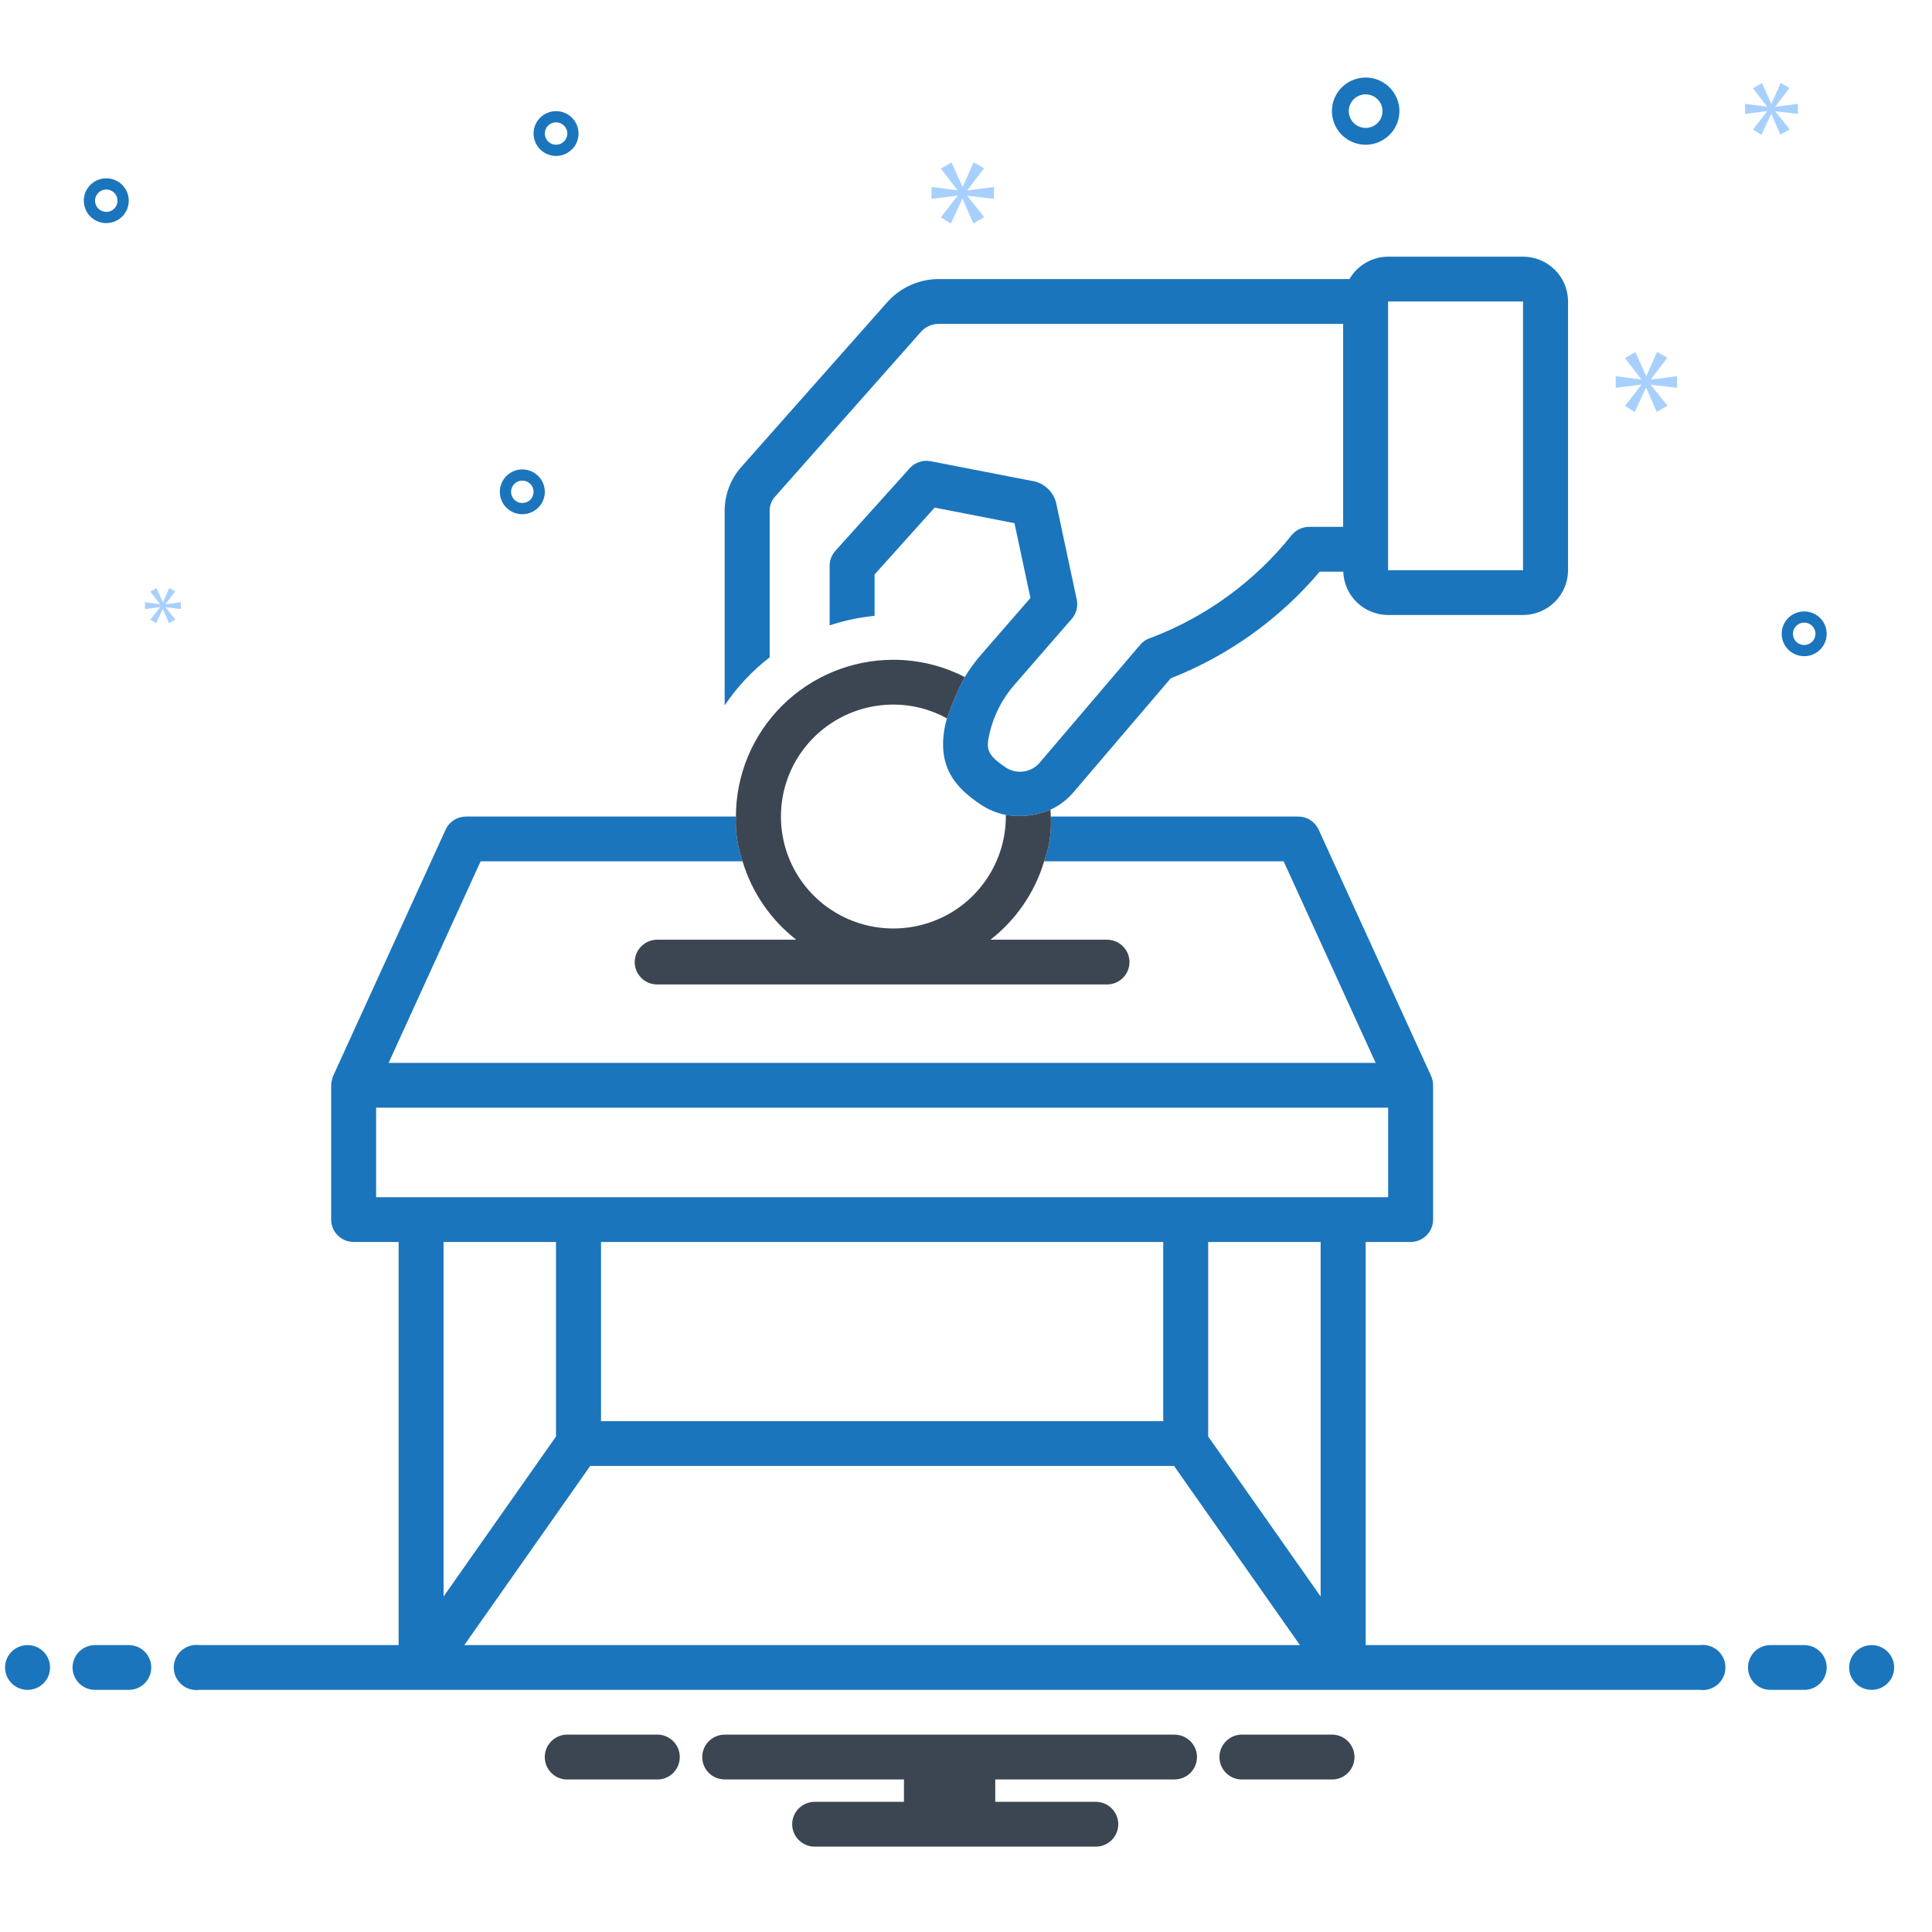 <svg width="34" height="34" viewBox="0 0 34 34" fill="none" xmlns="http://www.w3.org/2000/svg">
<g id="charity 1" clip-path="url(#clip0_527_923)">
<path id="Vector" d="M24.033 2.547C24.151 2.547 24.265 2.512 24.363 2.447C24.461 2.382 24.537 2.29 24.582 2.182C24.627 2.074 24.639 1.955 24.616 1.841C24.593 1.726 24.536 1.621 24.453 1.538C24.37 1.455 24.264 1.399 24.149 1.376C24.034 1.353 23.915 1.365 23.806 1.41C23.698 1.454 23.605 1.53 23.54 1.627C23.474 1.725 23.44 1.839 23.44 1.956C23.44 2.113 23.502 2.263 23.614 2.374C23.725 2.485 23.876 2.547 24.033 2.547ZM24.033 1.66C24.092 1.66 24.149 1.678 24.198 1.71C24.247 1.743 24.285 1.789 24.308 1.843C24.33 1.897 24.336 1.956 24.324 2.014C24.313 2.071 24.285 2.124 24.243 2.165C24.202 2.206 24.149 2.234 24.091 2.246C24.034 2.257 23.974 2.251 23.92 2.229C23.866 2.207 23.819 2.169 23.787 2.12C23.754 2.071 23.736 2.014 23.736 1.956C23.736 1.878 23.768 1.802 23.823 1.747C23.879 1.692 23.955 1.66 24.033 1.66ZM9.192 8.261C9.114 8.261 9.037 8.284 8.972 8.328C8.907 8.371 8.856 8.433 8.826 8.505C8.796 8.577 8.789 8.656 8.804 8.732C8.819 8.809 8.857 8.879 8.912 8.934C8.968 8.989 9.038 9.027 9.115 9.042C9.192 9.057 9.271 9.049 9.344 9.019C9.416 8.99 9.478 8.939 9.521 8.874C9.565 8.81 9.588 8.733 9.588 8.655C9.588 8.551 9.546 8.451 9.472 8.377C9.398 8.303 9.297 8.261 9.192 8.261ZM9.192 8.852C9.153 8.852 9.115 8.841 9.082 8.819C9.05 8.798 9.024 8.767 9.009 8.731C8.994 8.695 8.99 8.655 8.998 8.617C9.006 8.579 9.024 8.544 9.052 8.516C9.08 8.489 9.115 8.47 9.153 8.462C9.192 8.455 9.232 8.458 9.268 8.473C9.304 8.488 9.335 8.514 9.357 8.546C9.378 8.578 9.39 8.616 9.39 8.655C9.39 8.708 9.369 8.758 9.332 8.795C9.295 8.832 9.245 8.852 9.192 8.852ZM9.786 1.956C9.707 1.956 9.631 1.979 9.566 2.022C9.501 2.066 9.45 2.127 9.42 2.199C9.39 2.271 9.382 2.35 9.398 2.427C9.413 2.503 9.451 2.574 9.506 2.629C9.561 2.684 9.632 2.721 9.709 2.736C9.785 2.752 9.865 2.744 9.937 2.714C10.009 2.684 10.071 2.634 10.115 2.569C10.158 2.504 10.181 2.428 10.181 2.35C10.181 2.245 10.14 2.145 10.065 2.071C9.991 1.998 9.891 1.956 9.786 1.956ZM9.786 2.547C9.747 2.547 9.708 2.535 9.676 2.514C9.643 2.492 9.618 2.461 9.603 2.425C9.588 2.389 9.584 2.35 9.592 2.312C9.599 2.273 9.618 2.238 9.646 2.211C9.673 2.183 9.709 2.164 9.747 2.157C9.785 2.149 9.825 2.153 9.861 2.168C9.898 2.183 9.928 2.208 9.95 2.24C9.972 2.273 9.984 2.311 9.984 2.35C9.984 2.402 9.963 2.452 9.926 2.489C9.888 2.526 9.838 2.547 9.786 2.547ZM31.751 10.76C31.672 10.76 31.596 10.783 31.531 10.826C31.466 10.87 31.415 10.931 31.385 11.003C31.355 11.075 31.347 11.154 31.363 11.231C31.378 11.307 31.416 11.377 31.471 11.433C31.526 11.488 31.597 11.525 31.674 11.54C31.75 11.556 31.83 11.548 31.902 11.518C31.974 11.488 32.036 11.438 32.08 11.373C32.123 11.308 32.147 11.232 32.147 11.154C32.146 11.049 32.105 10.949 32.031 10.875C31.956 10.802 31.856 10.76 31.751 10.76ZM31.751 11.351C31.712 11.351 31.673 11.339 31.641 11.318C31.608 11.296 31.583 11.265 31.568 11.229C31.553 11.193 31.549 11.154 31.557 11.116C31.564 11.077 31.583 11.042 31.611 11.015C31.639 10.987 31.674 10.968 31.712 10.961C31.75 10.953 31.79 10.957 31.826 10.972C31.863 10.987 31.893 11.012 31.915 11.044C31.937 11.077 31.949 11.115 31.949 11.154C31.949 11.206 31.928 11.256 31.891 11.293C31.854 11.33 31.803 11.351 31.751 11.351ZM2.266 3.532C2.266 3.454 2.243 3.378 2.199 3.313C2.156 3.248 2.094 3.198 2.022 3.168C1.95 3.138 1.87 3.131 1.793 3.146C1.716 3.161 1.646 3.198 1.591 3.254C1.535 3.309 1.497 3.379 1.482 3.455C1.467 3.532 1.475 3.611 1.505 3.683C1.535 3.755 1.585 3.817 1.651 3.86C1.716 3.903 1.792 3.926 1.87 3.926C1.975 3.926 2.076 3.885 2.15 3.811C2.224 3.737 2.266 3.637 2.266 3.532ZM1.672 3.532C1.672 3.493 1.684 3.455 1.706 3.423C1.728 3.39 1.758 3.365 1.795 3.35C1.831 3.335 1.871 3.331 1.909 3.339C1.947 3.347 1.983 3.365 2.01 3.393C2.038 3.42 2.057 3.456 2.064 3.494C2.072 3.532 2.068 3.572 2.053 3.608C2.038 3.644 2.013 3.674 1.98 3.696C1.948 3.718 1.91 3.729 1.87 3.729C1.818 3.729 1.768 3.708 1.731 3.672C1.693 3.635 1.673 3.584 1.672 3.532Z" fill="#1B75BC"/>
<path id="Vector_2" d="M17.024 3.346L17.319 2.961L17.133 2.856L16.944 3.287H16.938L16.746 2.859L16.557 2.967L16.848 3.343V3.349L16.393 3.29V3.5L16.851 3.442V3.448L16.557 3.824L16.733 3.935L16.935 3.5H16.941L17.127 3.932L17.322 3.821L17.024 3.451V3.445L17.492 3.5V3.29L17.024 3.352V3.346ZM2.815 10.689L2.646 10.905L2.747 10.969L2.863 10.719H2.867L2.974 10.967L3.086 10.904L2.915 10.69V10.687L3.184 10.719V10.598L2.915 10.634V10.63L3.084 10.408L2.978 10.348L2.869 10.596H2.865L2.755 10.35L2.646 10.412L2.813 10.628V10.632L2.551 10.598V10.719L2.815 10.685V10.689ZM29.513 6.825V6.62L29.054 6.68V6.674L29.343 6.296L29.16 6.193L28.975 6.617H28.969L28.781 6.196L28.596 6.302L28.881 6.671V6.677L28.434 6.62V6.825L28.884 6.768V6.774L28.596 7.143L28.768 7.252L28.966 6.825H28.972L29.154 7.249L29.346 7.14L29.054 6.777V6.771L29.513 6.825ZM31.244 1.874L31.493 1.548L31.336 1.459L31.176 1.825H31.171L31.009 1.462L30.849 1.553L31.095 1.872V1.877L30.71 1.827V2.005L31.098 1.955V1.96L30.849 2.279L30.998 2.373L31.169 2.005H31.174L31.331 2.37L31.496 2.276L31.244 1.963V1.958L31.64 2.005V1.827L31.244 1.879V1.874Z" fill="#A8D0FF"/>
<path id="Vector_3" d="M0.485 29.739C0.704 29.739 0.881 29.563 0.881 29.345C0.881 29.127 0.704 28.951 0.485 28.951C0.267 28.951 0.089 29.127 0.089 29.345C0.089 29.563 0.267 29.739 0.485 29.739Z" fill="#1B75BC"/>
<path id="Vector_4" d="M2.266 28.951H1.673C1.568 28.951 1.467 28.992 1.393 29.066C1.319 29.14 1.277 29.241 1.277 29.345C1.277 29.45 1.319 29.55 1.393 29.624C1.467 29.698 1.568 29.739 1.673 29.739H2.266C2.371 29.739 2.472 29.698 2.546 29.624C2.62 29.55 2.662 29.45 2.662 29.345C2.662 29.241 2.62 29.14 2.546 29.066C2.472 28.992 2.371 28.951 2.266 28.951ZM31.751 28.951H31.157C31.052 28.951 30.952 28.992 30.877 29.066C30.803 29.14 30.762 29.241 30.762 29.345C30.762 29.45 30.803 29.55 30.877 29.624C30.952 29.698 31.052 29.739 31.157 29.739H31.751C31.856 29.739 31.956 29.698 32.031 29.624C32.105 29.55 32.147 29.45 32.147 29.345C32.147 29.241 32.105 29.14 32.031 29.066C31.956 28.992 31.856 28.951 31.751 28.951Z" fill="#1B75BC"/>
<path id="Vector_5" d="M32.938 29.739C33.156 29.739 33.334 29.563 33.334 29.345C33.334 29.127 33.156 28.951 32.938 28.951C32.719 28.951 32.542 29.127 32.542 29.345C32.542 29.563 32.719 29.739 32.938 29.739Z" fill="#1B75BC"/>
<path id="Vector_6" d="M23.47 30.527H21.826C21.727 30.535 21.633 30.58 21.566 30.653C21.498 30.726 21.46 30.822 21.46 30.921C21.46 31.021 21.498 31.117 21.566 31.19C21.633 31.263 21.727 31.308 21.826 31.315H23.47C23.57 31.308 23.663 31.263 23.731 31.19C23.799 31.117 23.837 31.021 23.837 30.921C23.837 30.822 23.799 30.726 23.731 30.653C23.663 30.58 23.57 30.535 23.47 30.527ZM11.597 30.527H9.953C9.854 30.535 9.76 30.58 9.693 30.653C9.625 30.726 9.587 30.822 9.587 30.921C9.587 31.021 9.625 31.117 9.693 31.19C9.76 31.263 9.854 31.308 9.953 31.315H11.597C11.697 31.308 11.79 31.263 11.858 31.19C11.926 31.117 11.963 31.021 11.963 30.921C11.963 30.822 11.926 30.726 11.858 30.653C11.79 30.58 11.697 30.535 11.597 30.527ZM20.669 30.527H12.754C12.649 30.527 12.548 30.569 12.474 30.642C12.4 30.716 12.358 30.817 12.358 30.921C12.358 31.026 12.4 31.126 12.474 31.2C12.548 31.274 12.649 31.315 12.754 31.315H15.908V31.709H14.337C14.232 31.709 14.132 31.751 14.057 31.825C13.983 31.899 13.941 31.999 13.941 32.103C13.941 32.208 13.983 32.308 14.057 32.382C14.132 32.456 14.232 32.498 14.337 32.498H19.284C19.389 32.498 19.49 32.456 19.564 32.382C19.638 32.308 19.68 32.208 19.68 32.103C19.68 31.999 19.638 31.899 19.564 31.825C19.49 31.751 19.389 31.709 19.284 31.709H17.515V31.315H20.669C20.774 31.315 20.875 31.274 20.949 31.2C21.023 31.126 21.065 31.026 21.065 30.921C21.065 30.817 21.023 30.716 20.949 30.642C20.875 30.569 20.774 30.527 20.669 30.527Z" fill="#3C4652"/>
<path id="Vector_7" d="M29.914 28.951H24.033V21.857H24.824C24.929 21.857 25.03 21.815 25.104 21.741C25.178 21.668 25.22 21.568 25.22 21.463V19.099C25.22 19.042 25.208 18.986 25.185 18.935L23.206 14.6C23.174 14.531 23.123 14.473 23.06 14.432C22.996 14.391 22.922 14.37 22.846 14.37H18.492C18.507 14.637 18.467 14.905 18.375 15.158H22.59L24.209 18.705H6.839L8.458 15.158H13.068C12.979 14.905 12.939 14.637 12.951 14.37H8.202C8.126 14.37 8.052 14.391 7.988 14.432C7.924 14.473 7.874 14.531 7.842 14.6C7.842 14.6 5.863 18.935 5.861 18.939C5.842 18.99 5.831 19.044 5.828 19.099V21.463C5.828 21.568 5.87 21.668 5.944 21.741C6.018 21.815 6.119 21.857 6.223 21.857H7.015V28.951H3.508C3.452 28.944 3.395 28.948 3.341 28.965C3.286 28.981 3.236 29.009 3.193 29.046C3.151 29.084 3.117 29.13 3.093 29.181C3.07 29.233 3.058 29.288 3.058 29.345C3.058 29.401 3.07 29.457 3.093 29.509C3.117 29.56 3.151 29.606 3.193 29.644C3.236 29.681 3.286 29.709 3.341 29.725C3.395 29.742 3.452 29.746 3.508 29.739H29.914C29.97 29.746 30.027 29.742 30.082 29.725C30.136 29.709 30.186 29.681 30.229 29.644C30.272 29.606 30.306 29.56 30.329 29.509C30.353 29.457 30.365 29.401 30.365 29.345C30.365 29.288 30.353 29.233 30.329 29.181C30.306 29.13 30.272 29.084 30.229 29.046C30.186 29.009 30.136 28.981 30.082 28.965C30.027 28.948 29.97 28.944 29.914 28.951ZM6.619 21.069V19.493H24.429V21.069H6.619ZM20.471 21.857V25.01H10.577V21.857H20.471ZM7.806 21.857H9.785V25.28L7.806 28.096V21.857ZM8.171 28.951L10.387 25.798H20.661L22.877 28.951H8.171ZM23.241 28.096L21.262 25.28V21.857H23.241V28.096Z" fill="#1B75BC"/>
<path id="Vector_8" d="M26.803 4.517H24.428C24.29 4.518 24.155 4.554 24.035 4.624C23.916 4.693 23.817 4.792 23.748 4.911H16.523C16.351 4.911 16.182 4.947 16.025 5.017C15.868 5.087 15.729 5.189 15.615 5.317L13.044 8.22C12.857 8.431 12.754 8.703 12.753 8.984V12.413C12.97 12.091 13.237 11.805 13.545 11.568V8.984C13.545 8.895 13.579 8.809 13.638 8.742L16.209 5.838C16.248 5.794 16.297 5.759 16.351 5.735C16.405 5.711 16.464 5.699 16.523 5.7H23.637V9.272H23.037C22.978 9.272 22.92 9.286 22.866 9.311C22.813 9.337 22.766 9.374 22.729 9.42C22.081 10.232 21.226 10.855 20.253 11.225C20.181 11.246 20.116 11.288 20.067 11.345L18.288 13.432C18.215 13.513 18.114 13.565 18.005 13.578C17.896 13.591 17.785 13.565 17.695 13.503C17.37 13.282 17.35 13.187 17.414 12.905C17.491 12.578 17.649 12.275 17.875 12.025L18.86 10.892C18.9 10.846 18.929 10.791 18.945 10.732C18.96 10.672 18.962 10.611 18.949 10.551L18.583 8.837C18.559 8.75 18.512 8.671 18.448 8.607C18.384 8.544 18.304 8.498 18.217 8.474L16.379 8.117C16.311 8.104 16.242 8.108 16.177 8.13C16.112 8.152 16.054 8.19 16.009 8.241L14.701 9.694C14.636 9.766 14.6 9.86 14.6 9.958V11.006C14.856 10.921 15.122 10.864 15.391 10.838V10.11L16.448 8.933L17.853 9.207L18.134 10.523L17.277 11.508C17.166 11.635 17.066 11.771 16.978 11.914L16.974 11.92C16.854 12.153 16.75 12.394 16.664 12.642C16.656 12.675 16.646 12.709 16.638 12.742C16.472 13.503 16.832 13.869 17.247 14.151C17.383 14.244 17.537 14.309 17.698 14.34C17.964 14.386 18.238 14.354 18.486 14.249C18.642 14.178 18.781 14.073 18.892 13.942L20.602 11.938C21.619 11.538 22.52 10.893 23.225 10.06H23.639C23.646 10.264 23.732 10.458 23.879 10.6C24.026 10.742 24.223 10.822 24.428 10.823H26.803C26.907 10.823 27.01 10.802 27.106 10.763C27.202 10.723 27.289 10.665 27.363 10.592C27.436 10.519 27.495 10.432 27.535 10.336C27.574 10.241 27.595 10.138 27.595 10.035V5.306C27.595 5.202 27.574 5.099 27.535 5.004C27.495 4.908 27.436 4.821 27.363 4.748C27.289 4.675 27.202 4.617 27.106 4.577C27.01 4.538 26.907 4.517 26.803 4.517ZM26.803 10.035H24.428V5.306H26.803V10.035Z" fill="#1B75BC"/>
<path id="Vector_9" d="M19.877 16.931C19.877 17.036 19.835 17.136 19.761 17.21C19.687 17.283 19.586 17.325 19.482 17.325H11.566C11.461 17.325 11.361 17.284 11.286 17.21C11.212 17.136 11.17 17.036 11.17 16.931C11.17 16.827 11.212 16.727 11.286 16.653C11.361 16.579 11.461 16.537 11.566 16.537H14.012C13.562 16.186 13.232 15.704 13.068 15.158C12.979 14.905 12.939 14.637 12.951 14.37C12.951 13.638 13.243 12.937 13.763 12.419C14.283 11.902 14.987 11.611 15.722 11.611C16.159 11.611 16.59 11.715 16.978 11.915L16.974 11.92C16.854 12.153 16.75 12.394 16.664 12.642C16.375 12.482 16.051 12.399 15.722 12.399C15.33 12.399 14.948 12.515 14.622 12.731C14.297 12.948 14.043 13.256 13.893 13.616C13.744 13.976 13.705 14.372 13.781 14.754C13.857 15.136 14.046 15.487 14.322 15.763C14.599 16.039 14.952 16.226 15.336 16.302C15.72 16.378 16.117 16.339 16.479 16.19C16.841 16.041 17.15 15.789 17.367 15.464C17.584 15.14 17.701 14.759 17.701 14.37C17.701 14.36 17.699 14.35 17.699 14.34C17.964 14.386 18.238 14.354 18.486 14.249C18.488 14.289 18.492 14.328 18.492 14.37C18.507 14.638 18.467 14.906 18.375 15.158C18.212 15.704 17.882 16.186 17.431 16.537H19.482C19.586 16.538 19.687 16.579 19.761 16.653C19.835 16.727 19.877 16.827 19.877 16.931Z" fill="#3C4652"/>
</g>
<defs>
<clipPath id="clip0_527_923">
<rect width="33.244" height="33.103" fill="white" transform="translate(0.089 0.379)"/>
</clipPath>
</defs>
</svg>
